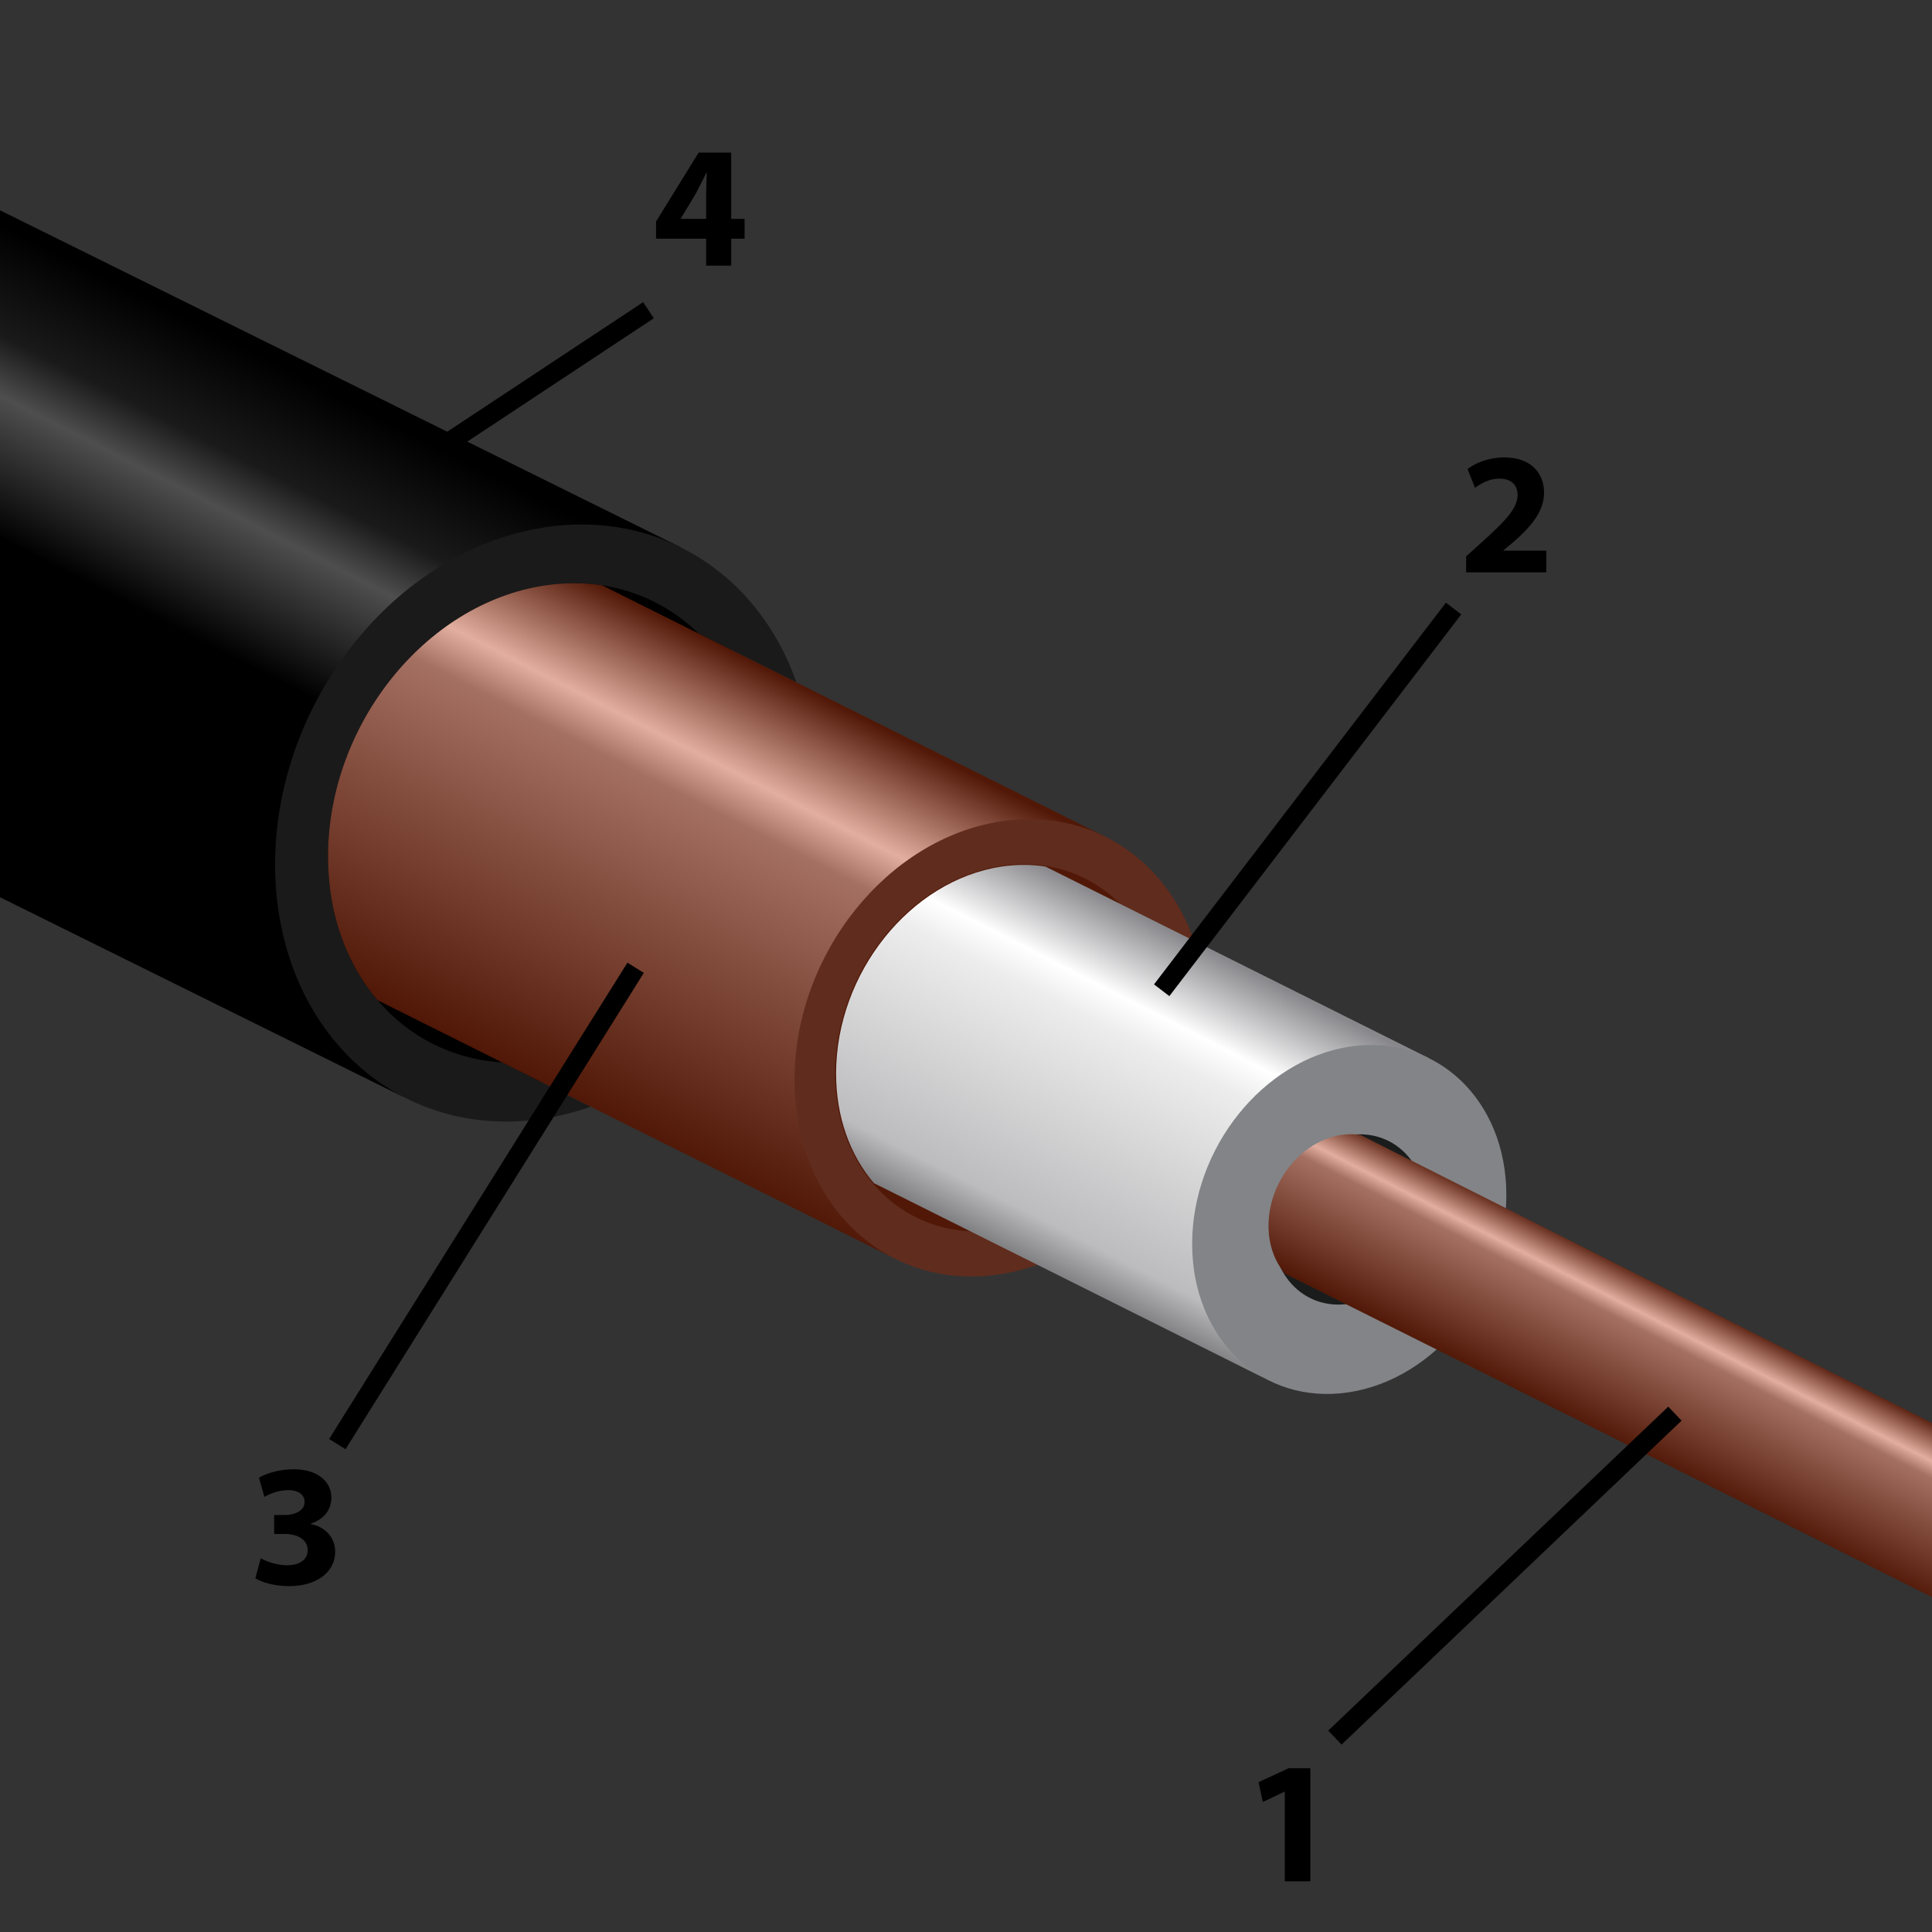<?xml version="1.0" encoding="utf-8"?>
<!-- Generator: Adobe Illustrator 14.0.0, SVG Export Plug-In . SVG Version: 6.00 Build 43363)  -->
<!DOCTYPE svg PUBLIC "-//W3C//DTD SVG 1.1//EN" "http://www.w3.org/Graphics/SVG/1.1/DTD/svg11.dtd">
<svg version="1.1" id="Koaxialkabel_Schnittmodell" xmlns="http://www.w3.org/2000/svg" width="200" height="200" viewBox="0 0 200 200">
  <rect x="0" y="0" width="200" height="200" fill="#333333" stroke="none"/>
  <title>Coaxial cable cutaway</title>
  <desc>For more information see: http://commons.wikimedia.org/wiki/File:Coaxial_cable_cutaway_new.svg</desc>
  <path id="Plastic_jacket_2_" d="M68.224,60.653L-47.02,5.479l-22.843,45.814l114.666,58.521c0.373,0.187,12.238,6.646,22.998-2.849
    c11.394-10.053,12.971-22.123,12.976-25.003C80.795,72.957,74.782,63.929,68.224,60.653z"/>
  <linearGradient id="Plastic_jacket_3_" gradientUnits="userSpaceOnUse" x1="408.53" y1="-320.608" x2="379.885" y2="-376.635" gradientTransform="matrix(1 0 0 -1 -395.199 -291.981)">
    <stop offset="0.018" stop-color="#000000"/>
    <stop offset="0.182" stop-color="#1A1A1A"/>
    <stop offset="0.271" stop-color="#4F4E4F"/>
    <stop offset="0.48" stop-color="#000000"/>
    <stop offset="1" stop-color="#000000"/>
  </linearGradient>
  <path id="Plastic_jacket_1_" style="fill:url(#Plastic_jacket_3_);" d="M-44.224-0.129L-72.66,56.906l114.743,56.812c-8.165-4.079-10.346-16.991-10.326-28.202
    c0.007-3.587,3.025-13.152,12.66-22.788c7.525-7.526,26.103-6.046,26.103-6.046L-44.224-0.129z"/>
  <path id="Plastic_jacket" style="fill:#1A1A1A;" d="M56.358,54.591c-1.396,0.214-2.768,0.54-4.108,0.964
    c-13.423,4.241-23.745,18.539-23.773,33.907c-0.006,3.395,0.498,6.578,1.42,9.488c3.668,11.577,14.067,18.737,26.347,16.856
    c1.678-0.259,3.318-0.682,4.915-1.24l-9.177-4.584c-5.158-0.309-9.678-2.662-12.902-6.445c-3.211-3.766-5.137-8.942-5.126-14.914
    c0.025-13.58,10.049-26.12,22.394-28.012c2.076-0.318,4.083-0.308,5.989-0.017c3.857,0.587,7.291,2.346,10.002,4.997l10.107,5.05
    C78.557,59.537,68.352,52.754,56.358,54.591z"/>
  <path id="Metallic_shield_2_" style="fill:#511807;" d="M112.691,89.672L68.048,70.464l-22.788,31.79l49.496,25.07
    c0.286,0.143,9.373,5.091,17.615-2.182c8.727-7.699,9.934-16.943,9.938-19.149C122.32,99.095,117.715,92.181,112.691,89.672z"/>
  <linearGradient id="Metallic_shield_3_" gradientUnits="userSpaceOnUse" x1="476.754" y1="-362.332" x2="454.567" y2="-405.728" gradientTransform="matrix(1 0 0 -1 -395.199 -291.981)">
    <stop offset="0" stop-color="#511807"/>
    <stop offset="0.227" stop-color="#E2AE9F"/>
    <stop offset="0.32" stop-color="#A47062"/>
    <stop offset="1" stop-color="#511807"/>
  </linearGradient>
  <path id="Metallic_shield_1_" style="fill:url(#Metallic_shield_3_);" d="M82.445,70.641l-10.107-5.05l-10.002-4.997
    c-1.906-0.291-3.913-0.301-5.989,0.017c-12.345,1.892-22.369,14.432-22.394,28.012c-0.011,5.972,1.916,11.148,5.126,14.914
    l12.902,6.445l9.177,4.584l31.514,15.744c-6.253-3.123-7.925-13.013-7.907-21.598c0.004-2.748,2.315-10.074,9.695-17.454
    c5.764-5.764,19.991-4.63,19.991-4.63L82.445,70.641z"/>
  <path id="Metallic_shield" style="fill:#602C1D;" d="M103.604,85.029c11.769-1.804,21.289,7.23,21.267,20.177
    c-0.024,12.946-9.585,24.901-21.354,26.706c-11.768,1.803-21.29-7.23-21.266-20.178C82.275,98.79,91.835,86.832,103.604,85.029z
     M103.525,127.299c9.455-1.447,17.134-11.052,17.152-21.449c0.02-10.4-7.628-17.657-17.082-16.208
    c-9.456,1.449-17.133,11.054-17.152,21.455C86.427,121.491,94.071,128.747,103.525,127.299"/>
  <path id="Dielectric_insulator_2_" style="fill:#1A1C1C;" d="M146.645,111.893l-34.072-14.659l-17.391,24.262l37.773,19.133
    c0.219,0.109,7.151,3.885,13.442-1.666c6.66-5.876,7.582-12.929,7.586-14.613C153.992,119.084,150.479,113.809,146.645,111.893z"/>
  <linearGradient id="Dielectric_insulator_3_" gradientUnits="userSpaceOnUse" x1="518.079" y1="-389.13" x2="501.147" y2="-422.248" gradientTransform="matrix(1 0 0 -1 -395.199 -291.981)">
    <stop offset="0" stop-color="#88888C"/>
    <stop offset="0.227" stop-color="#FFFFFF"/>
    <stop offset="0.32" stop-color="#EDEDED"/>
    <stop offset="0.88" stop-color="#BCBCBE"/>
    <stop offset="1" stop-color="#808083"/>
  </linearGradient>
  <path id="Dielectric_insulator_1_" style="fill:url(#Dielectric_insulator_3_);" d="M123.559,97.368l-7.713-3.854l-7.634-3.813c-1.455-0.221-2.985-0.229-4.571,0.013
    c-9.42,1.443-17.071,11.015-17.09,21.379c-0.008,4.558,1.462,8.507,3.912,11.382l9.847,4.92l7.004,3.498l24.051,12.016
    c-4.772-2.383-6.049-9.932-6.035-16.483c0.004-2.097,1.768-7.688,7.398-13.319c4.398-4.397,15.258-3.532,15.258-3.532
    L123.559,97.368z"/>
  <path id="Dielectric_insulator" style="fill:#828487;" d="M139.708,108.35c8.979-1.375,16.248,5.52,16.229,15.399
    c-0.02,9.88-7.315,19.005-16.297,20.38c-8.981,1.378-16.248-5.518-16.229-15.396C123.43,118.852,130.727,109.727,139.708,108.35z
     M139.658,134.967c4.384-0.672,7.943-5.123,7.951-9.943c0.011-4.82-3.537-8.186-7.92-7.514c-4.381,0.672-7.939,5.124-7.949,9.945
    C131.73,132.275,135.275,135.639,139.658,134.967"/>
  <linearGradient id="Centre_core_1_" gradientUnits="userSpaceOnUse" x1="601.563" y1="-442.174" x2="593.821" y2="-457.317" gradientTransform="matrix(1 0 0 -1 -395.199 -291.981)">
    <stop offset="0" stop-color="#511807"/>
    <stop offset="0.227" stop-color="#E2AE9F"/>
    <stop offset="0.32" stop-color="#A47062"/>
    <stop offset="1" stop-color="#511807"/>
  </linearGradient>
  <path id="Centre_core" style="fill:url(#Centre_core_1_);" d="M140.833,117.486c-0.64-0.096-1.313-0.1-2.008,0.008
    c-4.14,0.633-7.501,4.83-7.509,9.375c-0.004,1.999,0.642,3.73,1.719,4.99l136.076,68.012l5.211-15.121L140.833,117.486z"/>
  <path id="Linien" style="fill:none;stroke:#000000;stroke-width:2;" d="M67.129,32.113L46.542,45.728 M150.475,62.994l-30.217,39.515 M34.919,149.494l30.881-49.31
     M138.188,179.877l35.199-33.537"/>
  <path d="M132.999,185.478h-0.036l-2.232,1.062l-0.45-2.052l3.115-1.44h2.251v11.703h-2.647V185.478z"/>
  <path d="M151.774,59.25v-1.656l1.494-1.351c2.575-2.305,3.817-3.619,3.835-4.987c0-0.955-0.558-1.711-1.908-1.711
    c-1.009,0-1.891,0.504-2.503,0.955l-0.774-1.945c0.864-0.666,2.251-1.206,3.817-1.206c2.665,0,4.105,1.548,4.105,3.655
    c0,1.981-1.404,3.547-3.115,5.06l-1.08,0.9V57h4.429v2.25H151.774z"/>
  <path d="M26.992,161.317c0.486,0.27,1.603,0.72,2.719,0.72c1.423,0,2.143-0.684,2.143-1.548c0-1.171-1.152-1.692-2.359-1.692
    h-1.116v-1.963h1.08c0.918,0,2.071-0.36,2.071-1.351c0-0.702-0.558-1.225-1.729-1.225c-0.955,0-1.962,0.414-2.431,0.702
    l-0.558-1.98c0.702-0.45,2.088-0.882,3.619-0.882c2.484,0,3.871,1.314,3.871,2.917c0,1.242-0.702,2.232-2.143,2.719v0.036
    c1.404,0.252,2.539,1.314,2.539,2.862c0,2.053-1.819,3.565-4.79,3.565c-1.512,0-2.791-0.396-3.475-0.811L26.992,161.317z"/>
  <path d="M73.1,27.5v-2.791h-5.186v-1.782l4.411-7.13h3.367v6.86h1.387v2.052h-1.387V27.5H73.1z M73.1,22.657v-2.593
    c0-0.703,0.036-1.422,0.072-2.179h-0.054c-0.378,0.756-0.702,1.44-1.098,2.179l-1.549,2.557l-0.018,0.036H73.1z"/>
</svg>